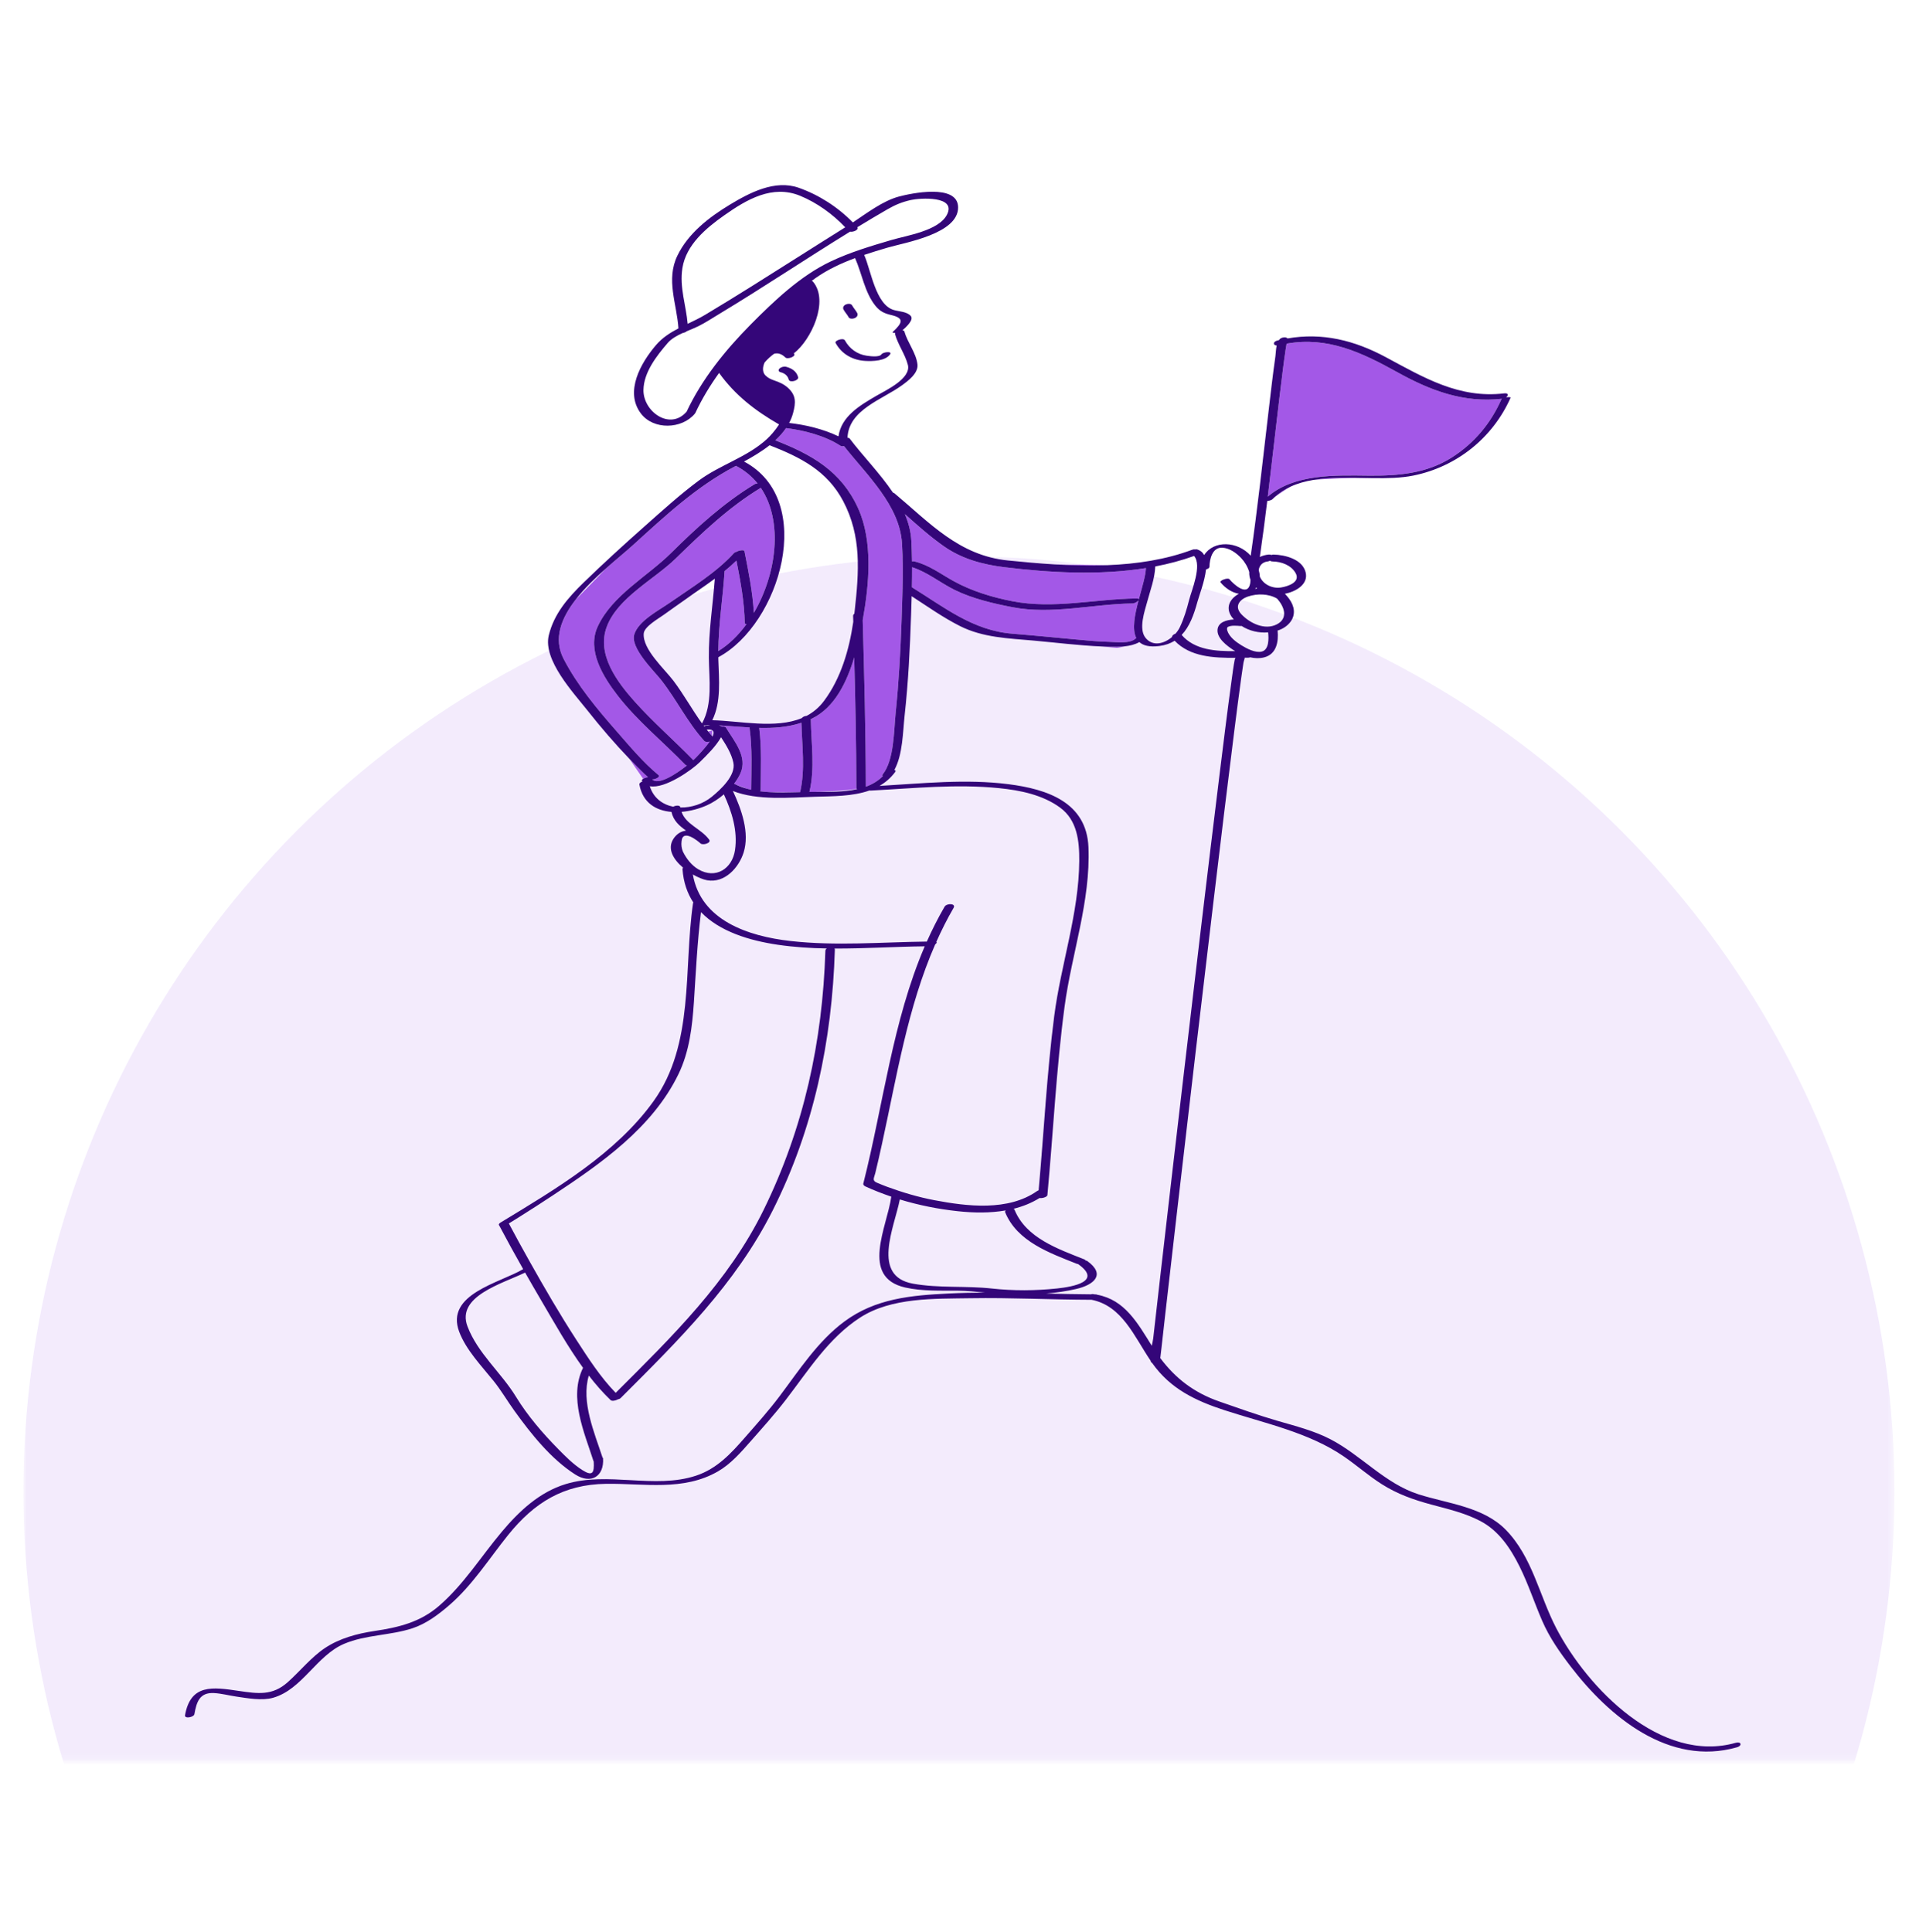 <svg width="329" height="330" viewBox="0 0 329 330" fill="none" xmlns="http://www.w3.org/2000/svg">
<mask id="mask0_500_20731" style="mask-type:alpha" maskUnits="userSpaceOnUse" x="4" y="95" width="320" height="206">
<rect x="4" y="95" width="319.615" height="205.839" fill="#8036E4" fill-opacity="0.1"/>
</mask>
<g mask="url(#mask0_500_20731)">
<circle cx="163.808" cy="254.808" r="159.808" fill="#8036E4"/>
</g>
<path d="M217.766 84.893C218.586 84.157 219.489 83.58 220.458 83.133C219.523 83.688 218.485 84.391 217.766 84.893ZM238.715 63.598C232.586 60.197 226.79 57.458 219.78 58.708C219.78 58.712 219.778 58.715 219.777 58.72C219.718 59.046 219.662 59.373 219.613 59.701C219.436 60.869 219.28 62.041 219.132 63.214C218.707 66.57 218.315 69.93 217.921 73.291C217.469 77.141 217.03 80.995 216.561 84.844C221.149 80.905 228.145 81.204 233.824 81.258C238.817 81.305 243.717 80.903 248.048 78.123C251.834 75.694 254.639 72.343 256.457 68.239C256.476 68.198 256.512 68.159 256.557 68.125C250.004 68.86 244.372 66.736 238.715 63.598ZM216.866 85.533C216.866 85.533 216.89 85.516 216.924 85.49C216.89 85.5 216.854 85.51 216.817 85.519L216.866 85.533ZM224.342 81.99C227.199 81.737 231.374 81.664 231.374 81.664C231.374 81.664 232.679 81.719 234.532 81.681C231.119 81.637 227.56 81.454 224.342 81.99ZM189.434 110.485C189.034 110.476 188.634 110.459 188.234 110.442C189.631 110.588 190.583 110.68 190.752 110.68C191.013 110.68 191.521 110.57 192.095 110.42C191.182 110.517 190.253 110.504 189.434 110.485ZM189.188 96.548C186.434 96.523 183.248 96.484 180.175 96.419C183.164 96.599 186.187 96.668 189.188 96.548ZM144.173 76.211C143.938 76.256 143.715 76.252 143.58 76.165C140.942 74.445 137.433 73.529 134.27 73.134C133.755 73.893 133.132 74.587 132.436 75.227C138.618 77.635 143.696 80.46 146.581 86.822C149.139 92.462 148.483 99.781 147.369 105.944C147.626 115.419 147.889 124.893 147.898 134.373C147.898 134.382 147.895 134.391 147.894 134.401C148.995 134.003 149.991 133.423 150.814 132.586C150.706 132.531 150.676 132.439 150.787 132.299C152.747 129.829 152.685 124.876 152.986 121.922C153.53 116.592 153.835 111.236 154.013 105.883C154.069 104.211 154.131 102.531 154.172 100.849C154.143 100.812 154.144 100.767 154.174 100.719C154.236 98.085 154.243 95.448 154.079 92.831C153.671 86.306 148.069 81.16 144.173 76.211ZM128.061 124.277C126.305 124.178 124.544 124.013 122.798 123.913C122.993 123.961 123.167 124.03 123.305 124.129C123.607 124.081 123.894 124.117 124.007 124.303C125.421 126.637 127.742 129.265 126.478 132.11C126.209 132.715 125.835 133.313 125.392 133.885C125.535 133.961 125.683 134.028 125.83 134.096L127.695 134.763C127.902 134.817 128.11 134.87 128.322 134.916C128.345 131.413 128.527 127.919 128.05 124.435C128.043 124.38 128.049 124.328 128.061 124.277ZM193.473 103.093C186.689 103.179 179.715 105.042 172.957 103.733C169.64 103.091 166.154 102.287 163.103 100.795C160.629 99.585 158.44 97.731 155.798 96.903C155.802 98.043 155.79 99.185 155.766 100.326C161.305 103.743 166.198 107.728 172.941 108.264C176.602 108.554 180.253 108.917 183.909 109.256C185.728 109.424 187.554 109.606 189.38 109.648C190.582 109.676 193.048 110.024 193.991 109.078C194.019 109.05 194.058 109.024 194.102 108.999C193.336 107.495 193.84 105.013 194.489 102.565C194.309 102.805 193.794 103.089 193.473 103.093ZM129.691 124.346C130.13 127.862 129.953 131.385 129.934 134.92C129.934 135.013 129.896 135.098 129.837 135.173C130.387 135.243 130.944 135.292 131.505 135.324C132.721 135.342 134.308 135.355 136.052 135.34C136.263 135.334 136.472 135.329 136.679 135.322C137.574 131.424 136.998 127.432 136.899 123.472C134.565 124.237 132.142 124.406 129.691 124.346ZM145.919 112.301C144.658 116.547 142.564 120.881 138.717 122.748C138.646 122.783 138.574 122.809 138.503 122.842C138.562 126.994 139.238 131.196 138.267 135.288C138.607 135.283 138.954 135.282 139.308 135.282C141.816 135.208 144.351 135.06 146.367 134.785C146.314 134.715 146.281 134.627 146.281 134.518C146.274 127.11 146.112 119.705 145.919 112.301ZM171.59 96.897C167.928 96.45 164.377 95.509 161.313 93.377C158.923 91.715 156.745 89.762 154.565 87.821C155.186 89.28 155.594 90.801 155.68 92.403C155.743 93.572 155.776 94.744 155.791 95.918C155.931 95.886 156.06 95.875 156.153 95.897C158.693 96.51 160.655 98.039 162.905 99.28C165.992 100.982 169.507 102.047 172.955 102.715C180.012 104.081 187.024 102.328 194.111 102.239C194.378 102.235 194.508 102.286 194.544 102.364C195.082 100.358 195.689 98.403 195.747 97.051C187.792 98.319 179.321 97.841 171.59 96.897ZM105.502 118.814C103.059 115.655 100.198 111.112 102.112 106.999C104.596 101.664 110.61 98.469 114.651 94.456C119 90.137 123.623 85.915 128.886 82.729C129.03 82.642 129.217 82.602 129.406 82.597C128.442 81.392 127.221 80.368 125.72 79.582C125.665 79.611 125.61 79.641 125.557 79.669C118.958 83.134 113.667 88.095 108.156 93.096C106.914 94.223 105.239 95.584 103.515 97.111L98.339 102.431C95.871 105.609 94.488 109.094 96.263 112.537C98.606 117.084 102.011 121.139 105.365 124.968C107.601 127.52 109.864 130.251 112.493 132.418C112.843 132.706 112.01 133.15 111.417 133.157C112.463 134.194 115.426 132.29 117.334 130.78C117.227 130.755 117.131 130.71 117.061 130.638C113.233 126.687 108.88 123.184 105.502 118.814ZM127.525 106.612C127.348 106.604 127.223 106.561 127.221 106.473C127.16 102.89 126.491 99.291 125.796 95.767C125.156 96.396 124.476 96.992 123.771 97.565C123.485 102.117 122.726 106.67 122.696 111.234C124.501 110.122 126.135 108.521 127.525 106.612ZM107.536 129.66C108.657 131.288 109.501 132.521 109.862 133.05C110.078 132.913 110.411 132.798 110.703 132.775C110.491 132.589 110.278 132.405 110.075 132.209C109.214 131.377 108.368 130.526 107.536 129.66ZM129.955 83.338C129.943 83.346 129.934 83.353 129.922 83.361C124.498 86.644 119.931 91.022 115.417 95.422C111.743 99.003 105.476 102.113 103.628 107.124C101.897 111.821 105.431 116.517 108.403 119.844C111.556 123.373 115.134 126.467 118.429 129.855C118.591 129.709 118.725 129.58 118.826 129.477C119.238 129.053 120.451 127.807 121.222 126.682C120.879 126.786 120.491 126.783 120.307 126.578C117.402 123.369 115.575 119.507 112.914 116.136C111.692 114.587 107.646 110.686 108.349 108.383C109.059 106.061 112.515 104.294 114.352 103.01C118.052 100.425 122.336 97.84 125.362 94.499C125.458 94.394 125.614 94.319 125.788 94.273C126.217 94.009 127.109 93.874 127.165 94.159C127.85 97.619 128.57 101.164 128.77 104.703C132.645 98.116 133.833 89.064 129.955 83.338ZM121.666 125.776V124.773L120.981 124.969C121.203 125.241 121.43 125.511 121.666 125.776Z" fill="#A358E7"/>
<path d="M136.331 64.419C136.496 65.021 134.895 65.453 134.73 64.848C134.535 64.134 134.011 63.761 133.317 63.58C132.985 63.493 132.897 63.206 133.152 62.964C133.428 62.701 133.913 62.563 134.285 62.66C135.237 62.91 136.059 63.422 136.331 64.419ZM147.817 61.658C149.029 61.727 151.269 61.685 152.053 60.521C152.438 59.948 150.839 60.135 150.573 60.53C150.199 61.086 148.561 60.839 148.034 60.764C146.427 60.536 145.1 59.558 144.331 58.149C144.055 57.644 142.517 58.189 142.73 58.578C143.78 60.503 145.646 61.535 147.817 61.658ZM144.96 54.185C145.149 54.543 145.767 54.468 146.054 54.326C146.396 54.157 146.612 53.822 146.422 53.462C146.178 53.001 145.801 52.627 145.557 52.165C145.368 51.807 144.751 51.881 144.464 52.023C144.121 52.193 143.905 52.527 144.095 52.888C144.34 53.349 144.717 53.723 144.96 54.185ZM296.695 298.501C285.137 301.788 274.919 293.333 268.303 284.697C266.424 282.244 264.691 279.771 263.452 276.926C262.108 273.838 261.064 270.601 259.559 267.584C258.013 264.486 256.02 261.492 252.862 259.84C250.233 258.465 247.381 257.809 244.535 257.043C241.484 256.221 238.706 255.248 236.021 253.539C233.778 252.112 231.775 250.342 229.587 248.836C223.584 244.707 216.036 243.15 209.178 240.915C204.239 239.306 199.955 237.27 196.865 232.924C196.844 232.894 196.824 232.863 196.803 232.833C196.705 232.787 196.625 232.721 196.585 232.622C196.564 232.574 196.558 232.507 196.543 232.451C193.764 228.356 191.704 223.088 186.465 222.048C186.464 222.048 186.462 222.048 186.46 222.048C179.56 222.031 172.66 221.666 165.76 221.781C159.624 221.884 152.296 221.619 146.928 225.087C141.515 228.585 138.087 234.135 134.228 239.141C132.316 241.621 130.235 243.937 128.166 246.286C126.529 248.146 124.817 250.111 122.642 251.365C116.71 254.785 110.039 253.395 103.526 253.487C96.256 253.589 91.253 256.692 86.79 262.243C83.55 266.272 80.712 270.788 76.774 274.199C74.915 275.809 72.831 277.383 70.469 278.162C66.668 279.416 62.49 279.253 58.787 280.822C54.073 282.819 51.623 288.616 46.661 290.034C44.771 290.575 42.27 290.115 40.386 289.838C39.124 289.652 37.845 289.307 36.57 289.234C34.079 289.092 33.572 290.793 33.21 292.827C33.111 293.388 31.493 293.66 31.607 293.021C32.565 287.63 36.363 288.211 40.755 288.86C44.068 289.349 46.524 289.711 49.137 287.388C51.253 285.508 53.167 283.098 55.53 281.528C58.026 279.871 61.028 279.07 63.967 278.633C68.108 278.016 71.774 277.132 75 274.338C79.22 270.683 82.138 265.946 85.697 261.706C88.649 258.189 92.114 254.918 96.606 253.542C103.874 251.315 111.774 254.453 118.908 252.092C122.475 250.912 124.863 248.31 127.263 245.562C129.289 243.242 131.334 240.961 133.187 238.497C136.53 234.053 139.695 229.13 144.221 225.773C149.529 221.835 155.589 221.292 162.02 220.977C164.094 220.874 166.17 220.831 168.245 220.823C166.712 220.674 165.192 220.505 163.627 220.493C160.661 220.47 157.554 220.607 154.642 219.954C146.861 218.209 151.563 209.547 152.249 204.43C150.746 203.919 149.266 203.344 147.828 202.683C147.648 202.6 147.414 202.422 147.473 202.184C150.887 188.731 152.461 174.472 157.965 161.665C152.836 161.721 147.689 162.067 142.556 162.045C142.592 162.11 142.613 162.186 142.61 162.278C142.123 177.816 139.005 192.845 131.981 206.806C125.647 219.393 115.881 228.991 106.027 238.834C105.916 238.946 105.743 239.018 105.554 239.058C105.171 239.279 104.535 239.408 104.303 239.185C102.966 237.904 101.736 236.489 100.583 234.995C99.232 239.502 101.551 244.769 102.93 249.017C102.981 249.043 103.013 249.077 103.016 249.124C103.215 252.254 100.95 253.614 98.243 251.882C94.123 249.245 90.714 244.961 87.883 241.032C86.661 239.337 85.634 237.559 84.322 235.923C82.271 233.365 79.622 230.636 78.443 227.516C76.002 221.054 85.442 219.159 89.366 216.812C87.951 214.313 86.564 211.799 85.224 209.261C85.136 209.094 85.436 208.894 85.535 208.835C94.835 203.189 105.192 197.103 111.642 188.118C118.656 178.347 116.743 165.631 118.383 154.312C118.389 154.266 118.412 154.224 118.44 154.182C117.411 152.615 116.744 150.736 116.585 148.476C116.579 148.387 116.619 148.305 116.686 148.23C115.052 146.855 113.927 145.026 115.026 143.317C115.593 142.435 116.36 142.005 117.186 141.897C116.069 141.083 115.045 140.246 114.699 138.7C112.078 138.485 109.799 137.172 109.222 134.028C109.182 133.811 109.429 133.62 109.739 133.501C109.711 133.46 109.681 133.423 109.655 133.379C109.596 133.279 109.694 133.158 109.865 133.049C110.081 132.913 110.414 132.798 110.707 132.774C110.495 132.588 110.281 132.404 110.079 132.209C109.218 131.377 108.372 130.526 107.54 129.659C105.006 127.017 102.607 124.225 100.347 121.364C98.011 118.405 92.718 112.772 93.742 108.541C94.644 104.818 97.054 102.089 99.706 99.511C103.063 96.248 106.527 93.092 110.03 89.988C113.07 87.293 116.104 84.525 119.368 82.1C123.014 79.392 127.561 78.148 130.972 75.034C131.575 74.483 132.403 73.56 133.084 72.507C133.075 72.503 133.064 72.5 133.055 72.495C128.994 70.157 125.565 67.507 122.837 63.71C121.284 65.867 119.903 68.138 118.783 70.544C118.76 70.593 118.727 70.636 118.69 70.677C118.688 70.679 118.688 70.68 118.686 70.683C116.476 73.322 111.647 73.502 109.479 70.64C106.652 66.908 109.481 61.966 112.065 58.947C113.139 57.692 114.476 56.84 115.894 56.1C115.614 51.885 113.72 47.786 115.719 43.663C117.564 39.857 121.101 37.124 124.655 34.974C128.045 32.923 132.368 30.647 136.43 32.076C139.86 33.282 143.128 35.369 145.683 38.001C148.109 36.382 150.822 34.314 153.541 33.581C155.5 33.053 163.62 31.302 163.664 35.407C163.714 39.952 154.605 41.426 151.615 42.303C150.276 42.696 148.939 43.102 147.618 43.547C148.794 46.183 149.56 52.076 152.711 52.968C153.604 53.222 154.904 53.231 155.565 53.96C156.182 54.639 154.735 55.917 154.154 56.431C154.328 56.449 154.46 56.512 154.494 56.636C155.024 58.547 156.519 60.312 156.723 62.272C156.878 63.767 155.13 65.055 154.108 65.802C150.744 68.263 144.971 69.966 144.77 74.779C144.934 74.785 145.073 74.827 145.144 74.921C147.35 77.844 150.316 80.853 152.542 84.163C152.638 84.183 152.726 84.219 152.799 84.28C158.858 89.366 163.85 94.903 172.152 95.745C174.767 96.009 177.458 96.257 180.179 96.42C183.168 96.599 186.192 96.669 189.193 96.548C194.178 96.348 199.095 95.615 203.668 93.91C203.843 93.844 204.022 93.834 204.186 93.858C204.307 93.838 204.411 93.834 204.476 93.855C205.058 94.033 205.448 94.374 205.696 94.824C207.32 92.28 211.374 92.389 213.649 94.939C214.812 86.924 215.68 78.866 216.629 70.824C217.021 67.503 217.393 64.176 217.866 60.865C217.933 60.397 217.943 59.671 218.081 59.026C217.446 58.997 217.394 58.371 218.225 58.166C218.302 58.148 218.378 58.134 218.455 58.116C218.564 57.969 218.689 57.839 218.855 57.759C219.146 57.619 219.671 57.538 219.923 57.803C219.927 57.807 219.931 57.812 219.935 57.816C225.886 56.785 231.345 58.123 236.755 61.032C243.238 64.516 249.249 68.114 256.925 67.204C257.728 67.109 257.666 67.578 257.274 67.88C257.686 67.815 258.087 67.832 258.038 67.941C254.992 74.813 248.819 79.742 241.441 81.243C239.335 81.671 236.974 81.713 234.537 81.681C231.125 81.637 227.566 81.454 224.348 81.991C222.978 82.219 221.67 82.577 220.463 83.133C219.494 83.581 218.591 84.158 217.771 84.894C217.621 85.028 217.471 85.163 217.327 85.309C217.261 85.376 217.11 85.439 216.93 85.491C216.895 85.501 216.859 85.511 216.822 85.52C216.709 85.548 216.589 85.57 216.473 85.587C216.081 88.779 215.668 91.969 215.203 95.151C215.647 94.937 216.147 94.796 216.677 94.741C216.895 94.718 217.053 94.75 217.164 94.812C217.274 94.766 217.4 94.738 217.542 94.741C219.491 94.779 222.463 95.517 223.025 97.754C223.55 99.843 221.325 101.082 219.476 101.442C219.489 101.453 219.504 101.464 219.515 101.475C219.524 101.484 219.535 101.489 219.544 101.499C220.537 102.545 221.353 103.881 220.893 105.361C220.568 106.41 219.555 107.247 218.548 107.617C218.447 107.654 218.343 107.685 218.24 107.717C218.428 109.619 218.06 111.787 215.903 112.312C215.125 112.501 214.327 112.464 213.55 112.293C213.447 112.332 213.332 112.357 213.204 112.358C213.004 112.358 212.799 112.361 212.595 112.363C212.687 112.411 212.47 112.815 212.399 113.265C212.261 114.131 212.138 115.001 212.018 115.87C211.603 118.87 211.22 121.875 210.84 124.879C209.632 134.44 208.481 144.008 207.338 153.577C205.257 170.98 203.216 188.386 201.201 205.796C200.47 212.108 199.742 218.419 199.026 224.733C198.818 226.573 198.609 228.412 198.407 230.252C198.368 230.606 198.239 231.596 198.2 232.009C200.803 235.479 203.95 237.916 208.29 239.427C211.585 240.574 214.878 241.756 218.23 242.729C221.263 243.61 224.433 244.405 227.251 245.866C232.511 248.593 236.601 253.461 242.332 255.287C247.326 256.878 253.357 257.394 257.219 261.344C261.764 265.992 262.924 272.544 265.839 278.149C271.197 288.451 283.771 301.349 296.494 297.731C297.445 297.458 297.646 298.23 296.695 298.501ZM212.55 112.362C212.548 112.362 212.546 112.362 212.543 112.362C212.542 112.363 212.542 112.363 212.541 112.364C212.544 112.364 212.547 112.363 212.55 112.362ZM216.623 108.034C215.039 108.166 213.422 107.793 212.083 106.933C212.016 106.944 211.949 106.95 211.883 106.945C211.216 106.895 210.283 106.799 209.721 107.113C209.743 107.101 209.64 107.179 209.625 107.245C209.585 107.421 209.59 107.558 209.644 107.73C209.987 108.822 211.136 109.675 212.066 110.245C212.99 110.813 214.446 111.576 215.525 111.313C216.771 111.01 216.745 109.135 216.623 108.034ZM218.13 102.249C216.687 101.41 214.752 101.382 213.191 101.905C211.713 102.4 210.794 103.602 212.061 104.944C213.496 106.463 216.043 107.715 218.101 106.664C220.132 105.628 219.367 103.594 218.13 102.249ZM214.4 100.588C214.519 100.571 214.638 100.556 214.757 100.543C214.694 100.497 214.636 100.445 214.576 100.395C214.521 100.461 214.465 100.526 214.4 100.588ZM215.019 97.394C215.128 97.766 215.195 98.143 215.204 98.512C215.791 99.874 217.383 100.593 218.833 100.361C219.947 100.184 222.232 99.472 221.3 97.874C220.515 96.528 218.891 95.95 217.396 95.921C217.188 95.918 217.031 95.87 216.92 95.796C216.807 95.86 216.678 95.906 216.532 95.921C215.644 96.014 215.109 96.632 215.019 97.394ZM248.048 78.124C251.834 75.694 254.639 72.344 256.458 68.24C256.476 68.198 256.512 68.16 256.558 68.125C250.005 68.86 244.373 66.736 238.716 63.598C232.586 60.197 226.79 57.458 219.781 58.708C219.78 58.712 219.779 58.715 219.778 58.72C219.718 59.046 219.663 59.373 219.613 59.701C219.436 60.869 219.281 62.041 219.133 63.214C218.707 66.57 218.316 69.93 217.922 73.291C217.47 77.141 217.031 80.995 216.561 84.844C221.15 80.905 228.146 81.204 233.825 81.258C238.817 81.306 243.718 80.904 248.048 78.124ZM206.009 97.285C205.796 99.31 204.853 101.672 204.528 102.87C203.95 104.999 203.203 107.046 201.852 108.473C204.091 111.056 207.682 111.267 211.008 111.241C210.909 111.182 210.807 111.124 210.711 111.062C209.645 110.369 207.856 109.063 207.977 107.585C208.083 106.293 209.473 105.909 210.772 105.825C210.71 105.757 210.646 105.692 210.587 105.622C209.205 103.965 209.996 102.318 211.626 101.436C210.427 101.247 209.297 100.459 208.497 99.498C208.236 99.184 209.746 98.634 210.005 98.946C210.729 99.816 213.095 101.983 213.545 99.717C213.589 99.496 213.604 99.27 213.604 99.042C213.536 98.859 213.478 98.668 213.443 98.461C213.398 98.201 213.383 97.953 213.395 97.716C213.121 96.817 212.612 95.966 212.011 95.333C211.177 94.456 210.03 93.617 208.768 93.568C207.069 93.5 206.632 95.527 206.593 96.846C206.587 97.041 206.322 97.192 206.009 97.285ZM200.796 108.254C201.102 107.91 201.355 107.538 201.534 107.165C202.255 105.667 202.715 104.101 203.126 102.494C203.539 100.877 205.371 96.605 203.976 94.977C201.835 95.749 199.614 96.335 197.342 96.77C197.268 98.809 196.502 100.813 195.978 102.76C195.542 104.383 194.428 107.465 195.709 108.999C196.959 110.495 198.852 109.967 200.202 108.829C200.2 108.583 200.469 108.364 200.796 108.254ZM129.922 83.361C124.499 86.644 119.932 91.022 115.418 95.422C111.743 99.003 105.477 102.113 103.629 107.124C101.897 111.821 105.431 116.517 108.404 119.844C111.557 123.373 115.135 126.467 118.43 129.855C118.591 129.709 118.726 129.58 118.827 129.477C119.239 129.053 120.452 127.807 121.223 126.682C120.879 126.786 120.492 126.783 120.307 126.578C117.402 123.369 115.575 119.507 112.915 116.136C111.693 114.587 107.646 110.687 108.35 108.383C109.06 106.061 112.516 104.294 114.353 103.01C118.053 100.425 122.337 97.84 125.363 94.499C125.458 94.394 125.615 94.319 125.789 94.273C126.218 94.009 127.109 93.874 127.166 94.159C127.851 97.619 128.57 101.164 128.771 104.703C132.645 98.115 133.833 89.063 129.956 83.337C129.943 83.346 129.935 83.353 129.922 83.361ZM132.437 75.227C138.618 77.635 143.696 80.46 146.581 86.822C149.139 92.462 148.483 99.781 147.369 105.944C147.627 115.419 147.889 124.893 147.898 134.373C147.898 134.382 147.895 134.391 147.895 134.401C148.995 134.003 149.991 133.423 150.814 132.586C150.706 132.531 150.676 132.439 150.787 132.299C152.747 129.829 152.685 124.876 152.986 121.922C153.53 116.592 153.835 111.236 154.013 105.883C154.069 104.211 154.131 102.531 154.172 100.849C154.143 100.812 154.144 100.767 154.174 100.719C154.236 98.085 154.243 95.448 154.079 92.831C153.672 86.306 148.07 81.16 144.174 76.211C143.939 76.256 143.716 76.252 143.581 76.165C140.943 74.445 137.434 73.529 134.271 73.134C133.756 73.892 133.132 74.587 132.437 75.227ZM123.772 97.566C123.486 102.117 122.727 106.671 122.697 111.234C124.502 110.123 126.136 108.522 127.526 106.612C127.348 106.604 127.224 106.561 127.222 106.473C127.161 102.89 126.492 99.291 125.797 95.767C125.157 96.396 124.477 96.992 123.772 97.566ZM119.919 123.585C121.771 120.229 121.125 116.072 121.087 112.391C121.039 107.867 121.77 103.367 122.108 98.859C120.403 100.12 118.623 101.296 116.956 102.498C115.78 103.347 114.573 104.152 113.407 105.013C112.553 105.644 110.059 107.018 109.962 108.222C109.741 110.929 113.539 114.31 115.045 116.309C116.821 118.667 118.212 121.214 119.919 123.585ZM120.718 124.643C120.805 124.752 120.894 124.86 120.982 124.968C121.204 125.241 121.431 125.51 121.667 125.775C121.684 125.795 121.7 125.815 121.717 125.835C122.074 125.049 121.944 124.496 120.718 124.643ZM121.325 123.852C121.184 123.848 121.043 123.843 120.902 123.84C120.67 123.912 120.407 123.95 120.195 123.951C120.229 123.998 120.266 124.045 120.301 124.092C120.434 124.016 120.586 123.954 120.741 123.928C120.912 123.898 121.113 123.871 121.325 123.852ZM125.83 134.097C126.42 134.371 127.045 134.591 127.696 134.763C127.903 134.818 128.111 134.871 128.323 134.917C128.346 131.413 128.527 127.92 128.051 124.436C128.043 124.38 128.05 124.328 128.062 124.278C126.307 124.178 124.545 124.013 122.799 123.914C122.994 123.962 123.169 124.031 123.306 124.129C123.608 124.082 123.895 124.117 124.009 124.304C125.422 126.638 127.744 129.266 126.479 132.11C126.211 132.715 125.836 133.313 125.394 133.885C125.536 133.961 125.683 134.028 125.83 134.097ZM131.505 135.325C133.037 135.413 134.589 135.382 136.052 135.341C136.263 135.335 136.472 135.329 136.679 135.323C137.574 131.425 136.998 127.432 136.899 123.472C134.565 124.237 132.142 124.406 129.691 124.346C130.13 127.862 129.953 131.385 129.935 134.92C129.934 135.013 129.896 135.098 129.837 135.173C130.387 135.243 130.944 135.292 131.505 135.325ZM139.309 135.281C141.586 135.281 144.122 135.319 146.4 134.821C146.389 134.809 146.377 134.797 146.368 134.785C146.314 134.715 146.282 134.627 146.282 134.518C146.275 127.11 146.113 119.706 145.919 112.301C144.658 116.547 142.564 120.882 138.717 122.749C138.646 122.784 138.574 122.809 138.503 122.842C138.562 126.995 139.238 131.197 138.267 135.288C138.607 135.283 138.954 135.281 139.309 135.281ZM183.91 109.255C185.729 109.424 187.554 109.605 189.381 109.647C190.583 109.675 193.048 110.023 193.992 109.077C194.02 109.049 194.059 109.023 194.103 108.999C193.337 107.494 193.84 105.012 194.49 102.564C194.31 102.804 193.795 103.088 193.474 103.092C186.69 103.178 179.717 105.041 172.958 103.732C169.642 103.09 166.155 102.286 163.104 100.793C160.631 99.584 158.441 97.731 155.8 96.901C155.803 98.042 155.791 99.183 155.768 100.325C161.306 103.742 166.199 107.727 172.942 108.262C176.603 108.554 180.253 108.916 183.91 109.255ZM171.591 96.898C167.929 96.45 164.377 95.509 161.313 93.377C158.924 91.715 156.746 89.762 154.566 87.821C155.187 89.28 155.595 90.801 155.681 92.403C155.744 93.572 155.776 94.744 155.791 95.918C155.932 95.886 156.061 95.875 156.154 95.897C158.694 96.51 160.656 98.039 162.906 99.28C165.992 100.982 169.508 102.047 172.956 102.715C180.013 104.081 187.025 102.328 194.112 102.239C194.379 102.235 194.509 102.286 194.545 102.364C195.082 100.358 195.689 98.403 195.748 97.051C187.792 98.319 179.322 97.841 171.591 96.898ZM146.067 44.094C143.685 44.978 141.383 46.045 139.276 47.529C139.064 47.679 138.858 47.838 138.648 47.99C138.739 48.011 138.818 48.048 138.869 48.109C141.679 51.401 138.569 58.103 135.58 60.386C135.595 60.4 135.611 60.411 135.626 60.426C136.06 60.861 134.543 61.462 134.139 61.057C133.499 60.417 132.835 60.274 132.244 60.429C131.74 60.776 131.118 61.332 130.614 61.918C130.238 62.709 130.208 63.617 130.765 64.149C131.216 64.582 131.661 64.788 132.235 64.987C133.133 65.296 133.878 65.605 134.586 66.244C136.002 67.523 135.96 68.767 135.467 70.588C135.308 71.176 135.08 71.729 134.802 72.257C137.576 72.564 140.625 73.288 143.23 74.541C143.711 71.124 146.859 69.274 149.75 67.589C151.346 66.659 155.699 64.656 155.076 62.303C154.591 60.472 153.402 58.915 152.889 57.064C152.87 56.996 152.889 56.929 152.932 56.865C152.603 56.886 152.367 56.841 152.53 56.688C154.201 55.119 154.472 54.342 152.236 53.82C151.08 53.549 150.308 53.19 149.546 52.246C147.704 49.961 147.24 46.741 146.067 44.094ZM117.466 55.32C118.485 54.831 119.51 54.346 120.482 53.764C123.13 52.177 125.76 50.559 128.379 48.922C133.726 45.58 139.034 42.173 144.384 38.834C142.242 36.568 139.519 34.608 136.656 33.439C131.922 31.508 127.547 34.08 123.709 36.789C120.612 38.974 117.201 41.813 116.569 45.801C116.049 49.081 117.186 52.107 117.466 55.32ZM117.29 70.329C119.903 64.746 123.936 59.777 128.251 55.42C132.243 51.389 136.743 47.103 141.927 44.653C145.255 43.079 148.745 42.04 152.267 41.002C154.89 40.228 160.32 39.433 161.749 36.702C163.473 33.407 157.135 33.822 155.612 34.166C154.076 34.512 152.941 34.982 151.594 35.757C149.863 36.753 148.15 37.781 146.444 38.82C146.768 39.232 145.763 39.695 145.207 39.576C137.687 44.204 130.342 49.132 122.781 53.685C121.639 54.373 120.507 55.124 119.312 55.718C118.716 56.015 118.025 56.287 117.328 56.58C117.153 56.733 116.888 56.84 116.631 56.884C115.633 57.335 114.682 57.862 114.043 58.61C112.186 60.779 109.958 63.598 109.917 66.63C109.868 70.301 114.429 73.616 117.29 70.329ZM127.095 78.848C139.552 85.422 133.259 106.626 122.703 112.278C122.705 112.41 122.701 112.541 122.705 112.673C122.808 116.039 123.227 119.922 121.67 123.038C126.434 123.153 132.435 124.555 136.966 122.678C137.115 122.462 137.455 122.321 137.779 122.298C138.896 121.707 139.906 120.882 140.759 119.741C143.646 115.882 145.057 111.002 145.756 106.23C145.747 105.895 145.739 105.56 145.729 105.225C145.725 105.074 145.81 104.943 145.939 104.84C145.962 104.653 145.985 104.465 146.006 104.279C146.733 97.659 147.203 91.611 144.026 85.599C141.265 80.376 136.688 78.107 131.462 76.064C130.098 77.139 128.562 78.048 127.095 78.848ZM112.493 132.417C112.843 132.705 112.01 133.15 111.417 133.156C112.462 134.193 115.425 132.289 117.334 130.779C117.226 130.754 117.13 130.71 117.061 130.638C113.233 126.688 108.881 123.184 105.502 118.814C103.06 115.655 100.198 111.112 102.113 106.999C104.597 101.664 110.61 98.469 114.652 94.456C119.001 90.137 123.624 85.915 128.887 82.73C129.03 82.642 129.218 82.602 129.406 82.597C128.442 81.392 127.222 80.368 125.72 79.582C125.666 79.611 125.61 79.641 125.557 79.669C118.958 83.134 113.667 88.095 108.157 93.096C106.915 94.223 105.24 95.584 103.516 97.111C101.696 98.724 99.823 100.521 98.34 102.431C95.872 105.609 94.489 109.094 96.264 112.537C98.607 117.084 102.012 121.139 105.366 124.968C107.601 127.519 109.864 130.25 112.493 132.417ZM115.001 137.815C115.457 137.567 116.169 137.534 116.226 137.923C116.227 137.932 116.23 137.939 116.231 137.948C118.112 137.99 120.114 137.331 121.609 136.102C123.077 134.895 125.741 132.484 125.272 130.275C124.941 128.715 124.048 127.305 123.173 125.944C122.243 127.557 120.844 128.9 119.538 130.201C118.293 131.442 113.608 134.817 110.999 134.312C111.625 136.327 113.177 137.449 115.001 137.815ZM119.283 148.508C122.24 150.247 125.078 148.426 125.551 145.234C126.039 141.945 125.022 138.678 123.653 135.702C122.74 136.485 121.732 137.137 120.758 137.572C119.454 138.154 117.931 138.57 116.423 138.694C117.211 140.902 119.732 141.541 121.138 143.436C121.571 144.019 120.053 144.461 119.656 144.081C119.322 143.763 116.61 141.489 116.424 143.73C116.348 144.341 116.426 144.928 116.657 145.49C117.238 146.669 118.129 147.83 119.283 148.508ZM99.594 233.676C96.942 230.009 94.687 225.959 92.465 222.185C91.531 220.597 90.611 219.001 89.7 217.4C85.751 219.31 77.912 221.446 79.857 226.594C81.593 231.19 85.625 234.493 88.145 238.625C90.122 241.865 92.722 244.875 95.379 247.572C96.63 248.841 97.935 250.156 99.443 251.122C101.242 252.274 101.529 251.62 101.42 249.686C101.407 249.664 101.392 249.643 101.384 249.618C99.803 244.687 97.113 238.721 99.594 233.676ZM141.223 162.031C138.427 161.982 135.635 161.807 132.854 161.397C128.006 160.681 122.925 159.14 119.749 155.824C119.11 160.919 118.876 166.025 118.536 171.151C118.256 175.365 117.764 179.648 115.897 183.497C111.45 192.664 102.667 198.774 94.404 204.232C92.502 205.488 90.587 206.726 88.653 207.934C88.1 208.28 87.546 208.625 86.99 208.967C86.963 208.983 86.943 208.996 86.919 209.01C88.081 211.199 89.275 213.372 90.489 215.532C93.025 220.044 95.626 224.529 98.442 228.873C100.47 232.001 102.553 235.255 105.173 237.945C114.743 228.395 124.43 218.972 130.458 206.661C137.32 192.649 140.505 177.957 140.992 162.421C140.997 162.267 141.088 162.135 141.223 162.031ZM159.641 205.04C165.216 206.099 172.217 206.946 177.152 203.476C177.233 203.418 177.325 203.378 177.42 203.351C178.318 193.449 178.811 183.499 180.075 173.634C181.21 164.779 184.299 156.046 184.359 147.072C184.381 143.695 184.027 140.123 181.088 137.968C178.1 135.778 174.263 135.004 170.645 134.64C163.355 133.908 156.101 134.67 148.819 135.055C148.689 135.062 148.594 135.056 148.527 135.041C145.64 136.066 142.247 136.018 139.189 136.113C134.946 136.244 129.365 136.785 125.19 135.126C126.658 138.256 128.091 142.275 127.023 145.648C126.207 148.228 123.796 150.909 120.801 150.38C120.142 150.263 119.252 149.908 118.352 149.392C119.708 157.224 127.759 159.936 135.029 160.757C142.792 161.633 150.546 160.95 158.322 160.855C159.224 158.829 160.224 156.839 161.354 154.897C161.72 154.269 163.352 154.311 162.891 155.102C161.791 156.992 160.824 158.934 159.942 160.908C160.09 160.999 159.972 161.169 159.756 161.326C155.05 172.066 153.186 183.882 150.687 195.3C150.313 197.008 149.935 198.714 149.516 200.411C149.309 201.245 148.93 201.683 149.794 202.045C150.368 202.286 150.944 202.526 151.528 202.741C154.166 203.711 156.876 204.515 159.641 205.04ZM169.427 220.124C173.102 220.528 176.909 220.507 180.584 220.114C183.349 219.818 188.298 218.905 184.198 215.974C184.184 215.964 184.177 215.952 184.171 215.939C184.092 215.94 184.022 215.931 183.967 215.909C179.316 214.058 173.753 212.108 171.699 207.098C171.654 206.988 171.705 206.878 171.808 206.779C169.117 207.253 166.295 207.205 163.635 206.918C160.287 206.559 156.945 205.897 153.708 204.909C152.757 209.724 148.815 218.002 155.946 219.293C160.38 220.096 164.96 219.632 169.427 220.124ZM196.75 229.902C196.857 229.389 196.962 228.919 196.997 228.604C197.405 224.965 197.821 221.326 198.239 217.688C199.554 206.223 200.887 194.76 202.231 183.299C204.221 166.322 206.222 149.345 208.315 132.379C208.979 127.003 209.635 121.624 210.377 116.258C210.541 115.068 210.684 113.866 210.918 112.687C210.937 112.589 210.988 112.483 211.056 112.378C207.329 112.406 203.297 112.226 200.657 109.463C199.932 109.915 199.075 110.228 198.05 110.359C196.372 110.573 195.294 110.295 194.629 109.691C193.881 110.114 192.997 110.323 192.096 110.42C191.183 110.518 190.254 110.505 189.436 110.486C189.035 110.476 188.635 110.46 188.235 110.443C184.322 110.279 180.429 109.782 176.53 109.432C172.244 109.048 167.916 108.933 163.991 106.956C161.099 105.5 158.448 103.613 155.731 101.851C155.701 102.93 155.666 104.006 155.63 105.081C155.439 110.808 155.156 116.548 154.526 122.245C154.232 124.912 154.22 128.957 152.776 131.531C152.969 131.576 153.061 131.683 152.92 131.874C152.156 132.91 151.243 133.679 150.234 134.259C157.561 133.843 164.947 133.034 172.267 133.967C178.882 134.81 185.61 137.055 185.929 144.721C186.313 153.972 183.061 162.903 181.848 171.982C180.421 182.663 179.922 193.445 178.915 204.168C178.885 204.488 178.023 204.748 177.582 204.662C176.203 205.519 174.703 206.114 173.137 206.503C173.212 206.542 173.271 206.595 173.302 206.67C175.288 211.514 180.755 213.366 185.247 215.154C185.371 215.203 185.416 215.268 185.409 215.339C185.529 215.338 185.633 215.357 185.702 215.407C188.929 217.714 186.924 219.493 183.826 220.204C182.151 220.59 180.429 220.837 178.691 220.981C181.25 221.042 183.809 221.098 186.366 221.113C186.49 221.078 186.603 221.061 186.688 221.07C186.793 221.082 186.89 221.104 186.993 221.119C187.021 221.119 187.05 221.119 187.078 221.119C187.257 221.12 187.373 221.147 187.445 221.19C192.152 222.077 194.322 226.014 196.75 229.902Z" fill="#340679"/>
</svg>
